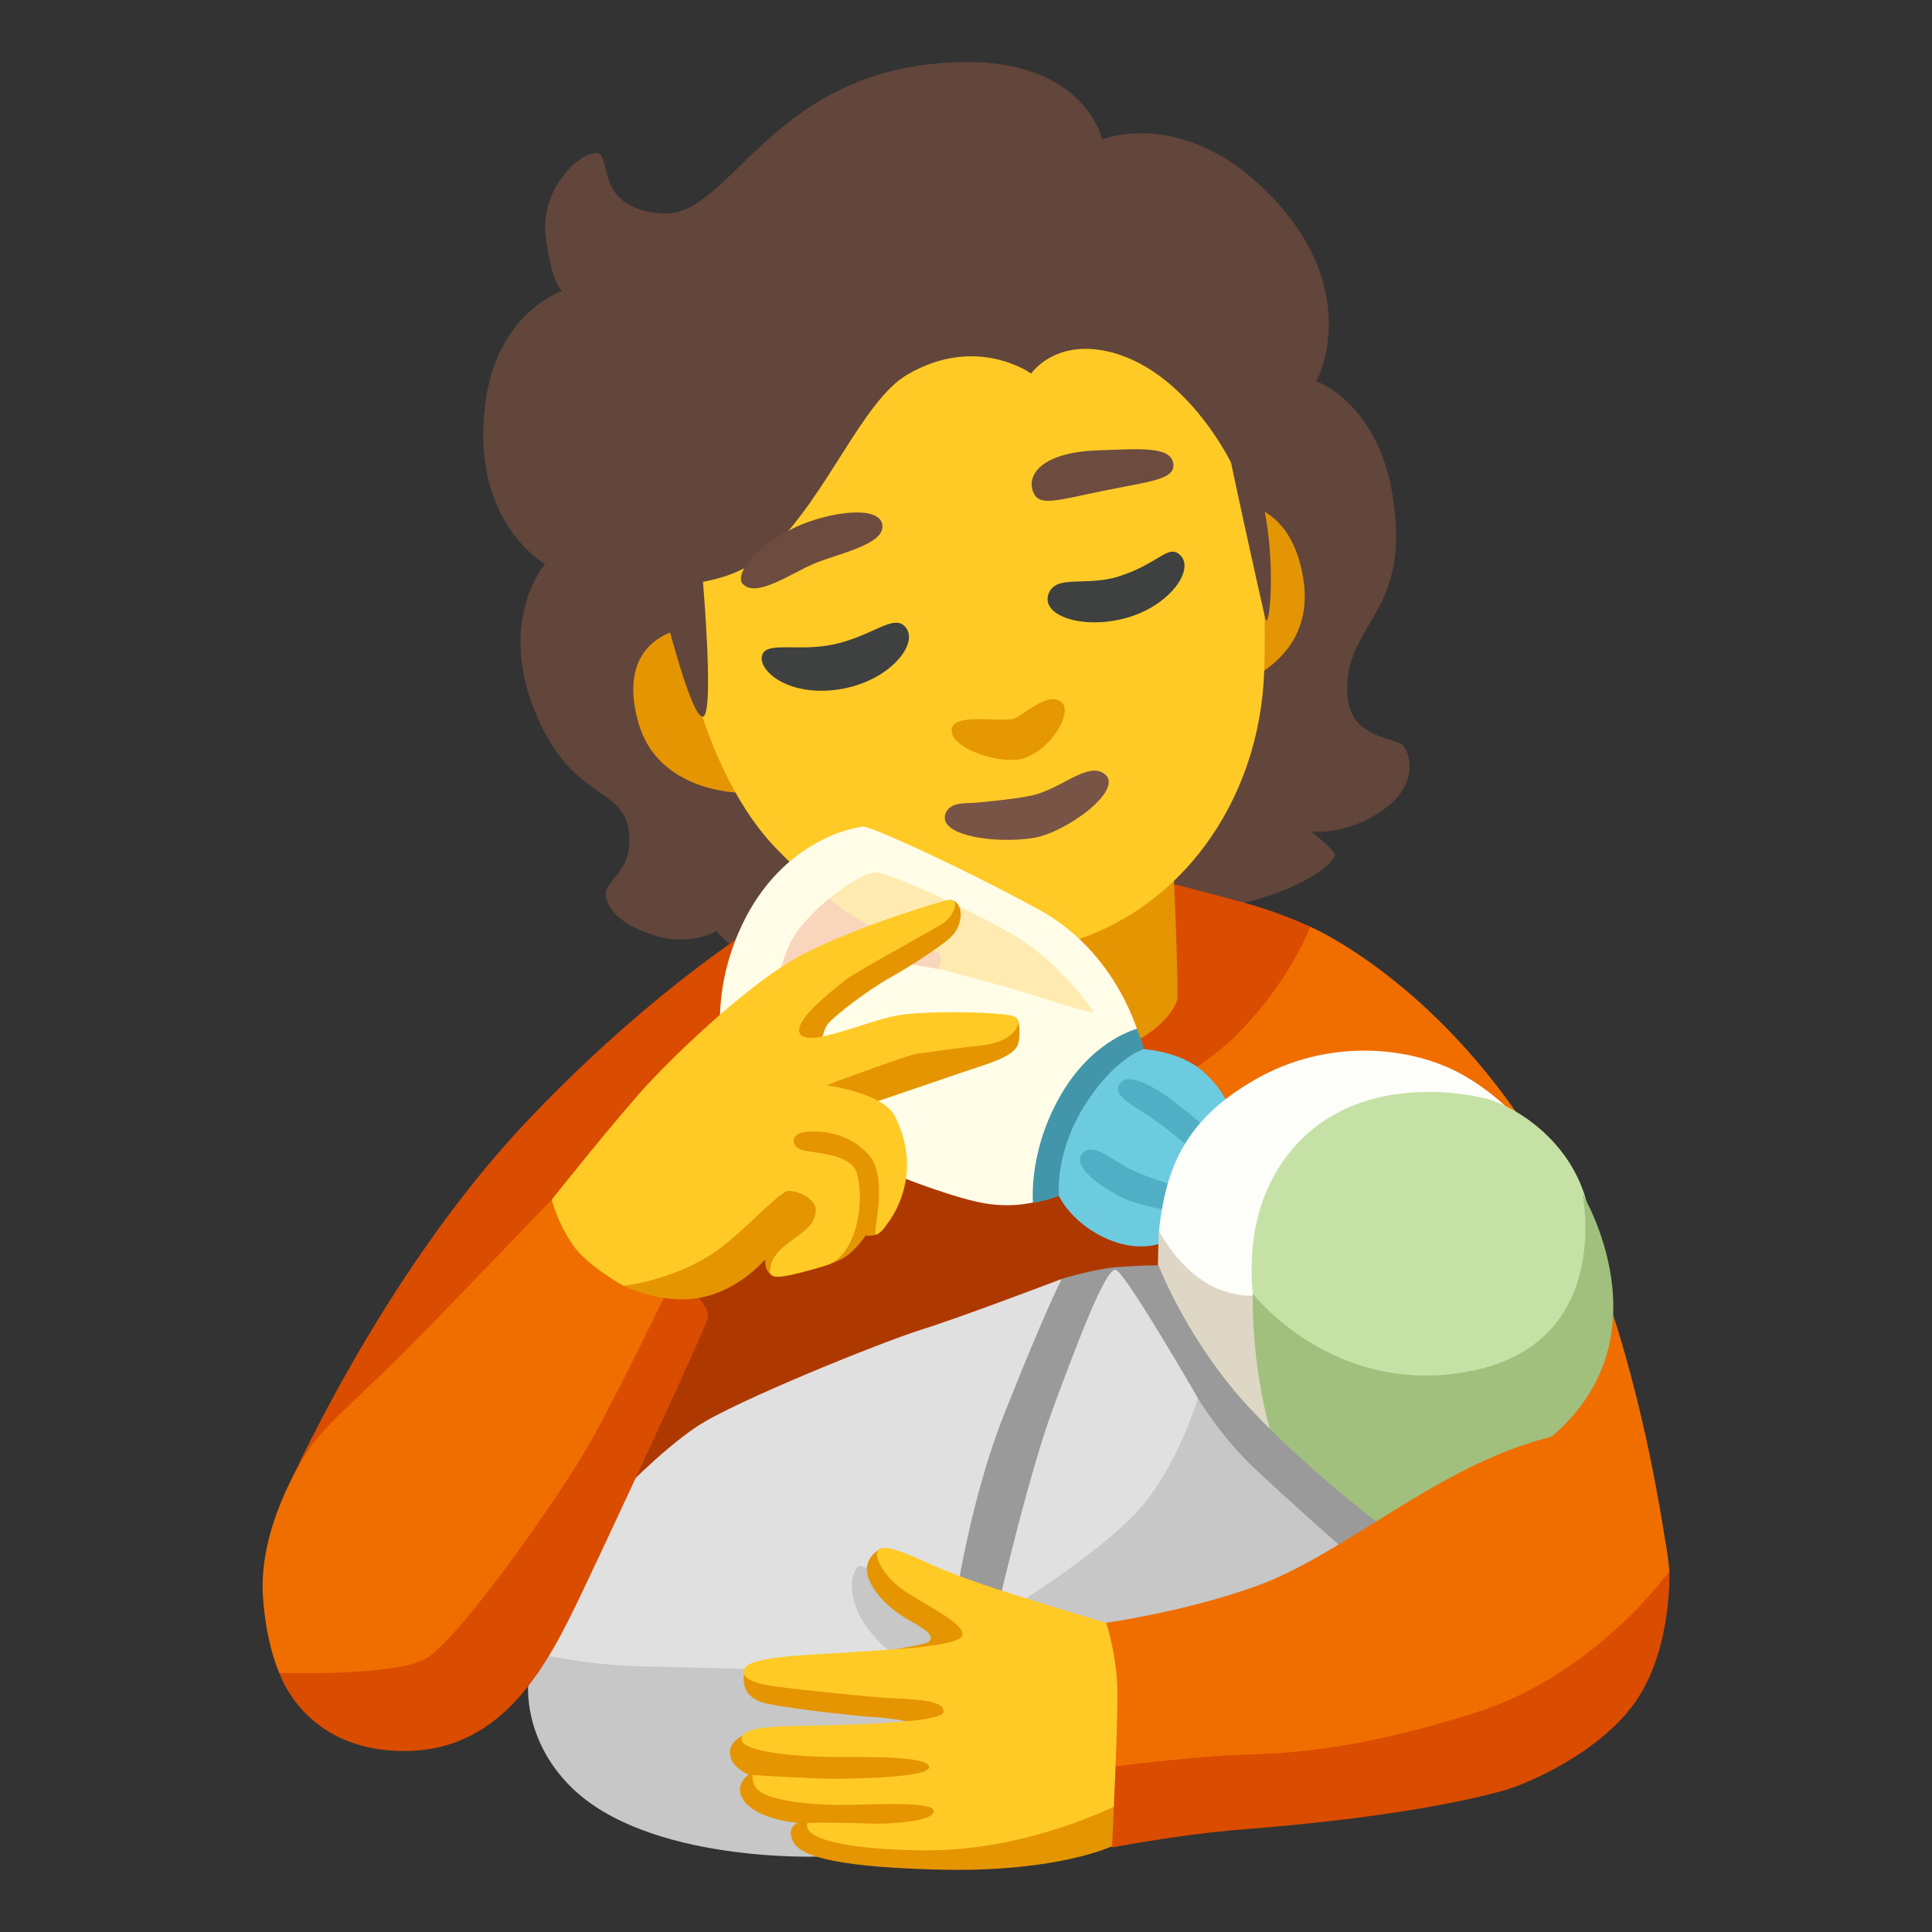 <?xml version="1.0" encoding="utf-8"?>
<!-- Generator: Adobe Illustrator 26.3.1, SVG Export Plug-In . SVG Version: 6.00 Build 0)  -->
<svg version="1.1" id="a" xmlns="http://www.w3.org/2000/svg" xmlns:xlink="http://www.w3.org/1999/xlink" x="0px" y="0px"
	 viewBox="0 0 128 128" style="enable-background:new 0 0 128 128;" xml:space="preserve">
<rect x="0" y="0" width="128" height="128" fill="#333333" stroke="none"/>
<path style="fill:#62453B;" d="M73.02,9.22c0,0-1.37-6.31-11.86-4.91s-13.01,10.17-17.33,9.83c-4.55-0.36-3.23-3.84-4.27-3.99
	s-3.83,2.3-3.4,5.57s1.09,3.55,1.09,3.55s-4.36,1.42-5.11,7.54c-0.96,7.83,3.97,10.56,3.97,10.56s-3.54,4.06-0.17,10.88
	c2.32,4.68,5.36,4,5.72,6.82s-1.77,3.2-1.5,4.4s1.64,2.03,3.26,2.52c2.4,0.73,4.06-0.32,4.06-0.32s1.77,2.5,5.38,2.66
	c4.69,0.2,7.35-3.22,7.35-3.22l5.02-2.63c0,0,6.87,2.88,13.94,1.94c7.07-0.94,9.33-3.4,9.27-3.78s-1.56-1.54-1.56-1.54
	s2.37,0.25,4.74-1.43s1.84-3.62,1.36-4.25s-3.59-0.39-3.72-3.46c-0.2-4.78,4.29-5.21,3.01-13.11c-1.01-6.22-5.06-7.59-5.06-7.59
	s3.27-5.94-3.18-12.46C78.35,7.05,73,9.24,73,9.24L73.02,9.22z"/>
<path style="fill:#E39503;" d="M82.48,45.11c0,0,4.72-1.67,3.86-6.82c-0.9-5.43-4.87-4.93-4.87-4.93l1,11.75H82.48z"/>
<path style="fill:#C7C7C7;" d="M35.25,105.85L35,111.53c0,0-0.4,3.63,2.8,6.83c5.1,5.1,16.51,4.64,16.51,4.64l12.37-7.93l-4.11-8.31
	L55.82,101l-20.57,4.86V105.85z"/>
<path style="fill:#F06E00;" d="M97.87,104.5l12.73-0.41c0,0-1.91-16.6-8.09-27.19c-6.86-11.73-15.7-15.5-15.7-15.5l-21.41,13
	l12.85,32.59l19.63-2.5L97.87,104.5z"/>
<path style="fill:#DA4C00;" d="M18.85,99.04c0,0,6.29-14.55,16.3-25.01c10.97-11.47,19.93-15.62,19.93-15.62l22.85,0.2
	c0,0,2.38,0.62,4.65,1.24s4.23,1.55,4.23,1.55s-1.34,3.62-4.85,7.13c-3.51,3.51-8.68,5.06-8.68,5.06S18.85,99.04,18.85,99.04z"/>
<polygon style="fill:#AD3900;" points="37.48,102.76 81.11,90.01 73.86,71.9 47.89,75.65 38.55,99.35 "/>
<path style="fill:#E59502;" d="M60,60.49l0.62,8.41c0,0,2.54,2.68,9.23,1.72c6.57-0.94,8.01-3.82,8.14-4.38s-0.32-10.48-0.32-10.48
	S60,60.49,60,60.49z"/>
<path style="fill:#E59502;" d="M42.3,47.9c1.31,4.61,6.72,4.62,6.72,4.62l-1.51-9.72l-2.27-1.13C45.24,41.67,40.69,42.24,42.3,47.9z
	"/>
<path style="fill:#FFCA26;" d="M44.58,38.72c0,0,1.09,11.52,6.84,17.49s11.86,8.33,19.23,6.26c7.37-2.06,12.82-9.21,13.11-18.05
	c0.12-3.72-0.07-6.44-0.33-8.35c-0.36-2.64-1.87-5.42-1.87-5.42s-3.09-6.4-8.42-7.42c-3.38-0.64-4.82,1.52-4.82,1.52
	s-3.62-2.62-8.21,0.07c-2.99,1.76-5.29,8.02-9.06,11.61c-2.57,2.45-6.48,2.29-6.48,2.29H44.58z"/>
<path style="fill:#6D4C3F;" d="M68.41,32.48c0.34,1.13,1.45,0.7,4.63,0.05s4.85-0.75,4.69-1.83c-0.18-1.17-2.32-0.95-5.06-0.86
	C69.38,29.95,68.04,31.24,68.41,32.48z"/>
<path style="fill:#3F4040;" d="M50.48,43.47c-0.21,1.01,1.78,2.69,5.06,2.21s5.28-2.91,4.52-4.04s-2.21,0.54-4.96,1.08
	C52.77,43.18,50.68,42.45,50.48,43.47L50.48,43.47z"/>
<path style="fill:#E59802;" d="M63.07,48.58c0.3,1.15,3.24,2.03,4.59,1.7c1.89-0.46,3.44-3.05,2.69-3.74
	c-0.92-0.84-2.72,1.03-3.31,1.11c-1.18,0.16-4.33-0.46-3.96,0.92L63.07,48.58z"/>
<path style="fill:#785446;" d="M62.62,54.38c0.41,1.12,3.57,1.47,5.77,1.15s6.09-3.18,4.82-4.23c-1.11-0.91-2.88,0.98-4.88,1.41
	c-1,0.21-2.34,0.34-3.54,0.46c-0.64,0.06-1.28,0-1.7,0.23c-0.37,0.19-0.59,0.62-0.46,0.98H62.62z"/>
<path style="fill:#FFFDE7;" d="M75.7,69.43c0,0-1.23-6.1-6.9-9.18s-11.09-5.48-11.58-5.48s-5.36,0.8-8.07,6.53
	s-0.86,10.72-0.62,11.39s12.19,6.22,16.63,7.02s7.27-2.09,7.27-2.09l3.26-8.19H75.7z"/>
<path style="fill:#4396A9;" d="M70.59,72.04c-2.52,3.94-2.15,7.65-2.15,7.65s1.55-0.21,2.66-0.95s5.06-7.89,4.84-8.73
	s-0.6-1.85-0.6-1.85S72.67,68.8,70.59,72.04z"/>
<path style="fill:#6DCBE0;" d="M70.16,79.22c0,0-0.32-2.73,1.67-5.93s3.93-3.78,3.93-3.78s2.43,0.12,3.95,1.48
	c2.01,1.8,1.96,3.4,1.96,3.4l-4.63,7.93c0,0-1.82,0.88-4.4-0.6c-1.83-1.04-2.49-2.49-2.49-2.49L70.16,79.22z"/>
<path style="fill:#50AFC4;" d="M79.93,74.74c0,0-1.81-1.57-2.76-2.2s-2.48-1.54-3-0.71s1.12,1.48,2.53,2.52s2.44,1.97,2.44,1.97
	l0.78-1.58H79.93z"/>
<path style="fill:#50AFC4;" d="M77.74,78.52c0,0-1.85-0.55-2.96-1.11s-2.4-1.79-3.08-0.99s0.99,2.03,2.34,2.77s3.7,1.05,3.7,1.05
	S77.74,78.52,77.74,78.52z"/>
<path style="fill:#F9D6BB;" d="M51.51,65.33c0,0,0.3-2.43,1.47-3.84s1.96-1.96,1.96-1.96l8.01,2.83l-0.74,1.85
	c0,0-4.5-0.86-6.22-0.68s-4.49,1.8-4.49,1.8H51.51z"/>
<path style="fill:#FFEBB1;" d="M72.44,67.03c0,0-2.16-3.33-5.54-5.23s-8.01-4-8.93-4s-3.02,1.72-3.02,1.72s1,1.03,3.2,2.03
	c2.51,1.14,3.94,1.42,4.06,1.6c0.27,0.41,0,1.05,0,1.05s3.82,0.99,5.23,1.42s4.87,1.6,4.99,1.42L72.44,67.03z"/>
<path style="fill:#FDFEFA;" d="M76.88,85.08c0,0-0.15-3.08-0.07-3.78c0.48-4.04,1.78-7.14,6.3-9.75c4.82-2.79,10.34-2.27,13.76-0.36
	s5.21,4.8,5.21,4.8L83.67,94.33l-6.8-9.24L76.88,85.08z"/>
<path style="fill:#DFD7C5;" d="M76.79,81.54c0,0,1.53,3.11,4.34,4.01c1.85,0.59,2.57,0.1,2.57,0.1l0.58,10.01l-5.19-5.03l-2.22-5.55
	c0,0-0.1-0.54-0.13-0.78C76.68,83.83,76.78,81.54,76.79,81.54L76.79,81.54z"/>
<path style="fill:#C6E1A5;" d="M84.47,91.66c0,0-3.9-8.66,0.68-14.93c4.57-6.25,13.09-3.99,13.09-3.99c1.89,0.36,6.53,3,7.12,8.2
	c0.53,4.69-3.57,11.42-3.57,11.42l-17.32-0.71L84.47,91.66z"/>
<path style="fill:#A1C07D;" d="M83,85.71c0,0,5.38,6.96,14.52,5.11c9.4-1.9,7.32-11.72,7.32-11.72s5.78,9.49-2.09,16.12
	c-1.61,1.35-13.68,11.9-13.68,11.9s-3.59-8.42-4.39-10.69C82.8,91.14,83,85.72,83,85.72L83,85.71z"/>
<path style="fill:#E0E0E0;" d="M40.76,99.27c0,0,2.96-3.13,5.43-4.77c2.47-1.65,12.26-5.6,14.89-6.42s9.24-3.34,9.24-3.34l1.3,12.48
	l-7.13,8.63l-7.6-2.13c0,0-0.82,0.74-0.25,2.55s2.3,3.13,2.3,3.13l-9.62,1.17c0,0-3.63-0.1-7.08-0.18s-7.08-0.91-7.08-0.91l5.6-10.2
	L40.76,99.27z"/>
<path style="fill:#9A9A9A;" d="M70.33,84.73c0,0,2.16-0.66,3.66-0.78s2.76-0.12,2.76-0.12s1.98,5.15,6.11,9.53s8.93,7.91,8.93,7.91
	l-11.15,11.15l-17.56-4.79c0,0,0.89-7.51,3.48-14.02c2.76-6.95,3.78-8.87,3.78-8.87L70.33,84.73z"/>
<path style="fill:#C7C7C7;" d="M72.6,99.83l-5.33,6.77l8.63,2.22l14.14-5.69l-1.2-0.66c0,0-3.54-3.12-5.75-5.21
	c-2.22-2.1-3.72-4.61-3.72-4.61L72.6,99.83L72.6,99.83z"/>
<path style="fill:#E0E0E0;" d="M66.27,105.84c0,0,1.9-8.23,3.52-12.6c1.62-4.37,3.48-9.29,4.13-9.11s5.45,8.51,5.45,8.51
	s-1.44,4.79-4.13,7.61s-7.55,5.81-7.55,5.81S66.27,105.84,66.27,105.84z"/>
<path style="fill:#E59502;" d="M58.2,102.69c0,0-1.05,0.6-0.7,1.75s1.6,2.25,2.55,2.8s2.05,1.1,1.45,1.55s-12.12,1.77-12.12,1.77
	s-0.72,1.87,1.48,2.32s6.55,0.85,6.55,0.85s3.3,0.13,3.25,0.73s-9.96,0.07-9.96,0.07s-2.34,0.28-2.34,1.59
	c0,0.96,1.24,1.45,1.24,1.45s-1.03,0.71-0.34,1.7c0.91,1.31,3.6,1.5,3.6,1.5s-0.84,0.3-0.28,1.3s3.28,1.65,9.78,1.8
	c7.88,0.18,11.47-1.62,11.47-1.62l2.84-6.76l-12.16-9.66l-6.3-3.15L58.2,102.69z"/>
<path style="fill:#FFCA26;" d="M73.56,107.6c0,0-1.07-0.3-4.91-1.49c-3.7-1.14-5.57-1.82-7.39-2.65c-1.35-0.62-2.7-1.15-3.06-0.79
	c-0.41,0.41,0.41,1.85,1.73,2.74s4.01,2.15,3.83,2.92s-4.62,0.94-7.37,1.13c-2.73,0.2-6.67,0.24-7.06,1.09s1.41,1.1,2.31,1.22
	c1.26,0.17,6.19,0.69,7.48,0.74c2.52,0.1,3.38,0.31,3.4,0.89c0.03,0.86-8.48,0.91-10.11,0.96c-1.22,0.04-2.98,0.07-3.25,0.7
	c-0.45,1.07,4.04,1.35,6.43,1.35c1.34,0,5.94-0.11,5.97,0.66c0.03,0.71-5.11,0.78-6.34,0.78c-1.46,0-5.35-0.25-5.35-0.25
	s-0.16,0.74,0.64,1.2c0.86,0.5,3.18,0.78,5.03,0.78c2.35,0,6.27-0.28,6.32,0.4c0.05,0.73-3.16,0.88-4.08,0.84
	c-0.82-0.03-3.79-0.11-4.29-0.04c-0.43,1.42,4.79,1.83,8.08,1.81c8.26-0.05,15.14-4.4,15.14-4.4l1.4-6.44l-4.54-4.17L73.56,107.6z"
	/>
<path style="fill:#F06E00;" d="M110.59,104.13c0,0-0.52-10.77-7.99-8.89c-7.37,1.86-13.53,7.77-19.47,9.88
	c-4.75,1.69-9.84,2.39-9.84,2.39s0.74,2.28,0.74,4.65s-0.13,4.87-0.13,4.87l18,0.97l16.4-7.35c0,0,2.37-4.11,2.28-6.54
	L110.59,104.13z"/>
<path style="fill:#DA4C00;" d="M81.3,121.3c-3.58,0.32-7.62,1.1-7.62,1.1l0.23-5.38c0,0,5.26-0.66,8.32-0.76s7.45-0.24,15.49-2.78
	s12.88-9.4,12.88-9.4s0.2,4.94-2.1,8.45s-7.31,5.67-8.89,6.1c-6.84,1.88-16.7,2.51-18.31,2.66V121.3z"/>
<path style="fill:#DA4C00;" d="M36.26,87.13l-17.77,23.65c0,0,1.6,5.23,8.29,5.23s9.59-5.91,11.82-10.59s7.94-17,8.27-18.01
	s-1.8-2.51-1.8-2.51L36.26,87.13z"/>
<path style="fill:#F06E00;" d="M41.61,75.42l-5.06,4.06c0,0-7.54,7.87-9.77,10.1s-5.02,4.68-6.02,6.02s-3.62,5.78-3.34,10.15
	c0.2,3.18,1.08,5.08,1.08,5.08s7.61,0.27,9.73-0.96c2.12-1.23,8.81-10.59,11.04-14.61s6.36-12.71,6.36-12.71l-4.01-7.14L41.61,75.42
	z"/>
<path style="fill:#E59502;" d="M43.96,79.54l-2.67,5.63c0,0,2.08,1.1,4.48,0.89c3.08-0.27,4.97-2.74,4.94-2.61
	c-0.05,0.23,0,1.12,0.84,1.12s3.56-0.72,4.39-1.26s1.41-1.46,1.41-1.46s1.01,0.24,1.42-0.83s0.24-4.8,0.24-4.8l-1.22-3.14
	c0,0,4-1.36,5.9-2.01c1.9-0.65,3.61-1.07,3.79-2.01s-0.06-1.51-0.06-1.51l-13.14,2.3c0,0,0.15-1.48,0.56-2
	c0.45-0.57,2.67-2.26,4.1-3.06c1.54-0.87,3.29-2.03,3.97-2.62s0.89-1.54,0.63-2.12c-0.22-0.5-0.7-0.42-0.7-0.42L49,68.12
	l-5.04,11.44V79.54z"/>
<path style="fill:#FFCA26;" d="M36.55,79.48c0,0,4.62-5.81,6.58-7.88s6.64-6.58,10.01-8.35c3.38-1.78,9.35-3.61,9.72-3.63
	c0.83-0.06,0.27,1.1-0.32,1.51s-5.85,3.25-6.5,3.78s-3.61,2.73-3.02,3.61s4.44-0.89,6.4-1.24s7.05-0.24,7.76,0.06
	s0.06,1.66-2.01,1.9s-3.92,0.5-4.5,0.59s-5.93,2.07-5.93,2.07s3.75,0.49,4.54,2.04c2.25,4.44-0.86,7.8-1.22,7.86
	s0.95-3.79-0.59-5.39s-3.67-1.54-4.38-1.36s-0.71,1.01,0.24,1.19s3.07,0.27,3.44,1.48c0.53,1.78,0.06,5.55-2.13,6.14
	s-3.71,1.14-3.63,0.3c0.18-1.96,2.98-2.23,3.04-3.95c0.03-0.77-1.19-1.36-1.84-1.3s-3.13,2.95-5.1,4.21
	c-2.71,1.74-5.81,2.07-5.81,2.07s-2.4-1.34-3.32-2.67c-1.07-1.54-1.42-3.02-1.42-3.02L36.55,79.48z"/>
<path style="fill:#6D4C3F;" d="M49.2,38.67c0.87,1,3.23-0.7,4.79-1.35s4.63-1.24,4.47-2.53s-3.18-0.92-5.33-0.05
	c-0.85,0.34-2.39,1.2-3.18,2.05s-1.03,1.57-0.75,1.89L49.2,38.67z"/>
<path style="fill:#62453B;" d="M43.7,39.22c0,0,2.03,8.4,2.87,8.26s-0.14-10.64-0.14-10.64l-3.01,0.14
	C43.42,36.98,43.7,39.22,43.7,39.22z"/>
<path style="fill:#62453B;" d="M82.78,30.34c0,0,0.99,2.3,1.3,5.57s-0.06,5.82-0.25,5.07s-2.57-11.5-2.63-12.18
	C80.98,26.43,82.78,30.34,82.78,30.34z"/>
<path style="fill:#3F4040;" d="M69.47,39.34c-0.54,1.45,2.28,2.42,5.22,1.58s4.65-3.41,3.34-4.27c-0.72-0.46-1.41,0.74-3.91,1.54
	C71.95,38.88,69.96,38.03,69.47,39.34z"/>
</svg>
